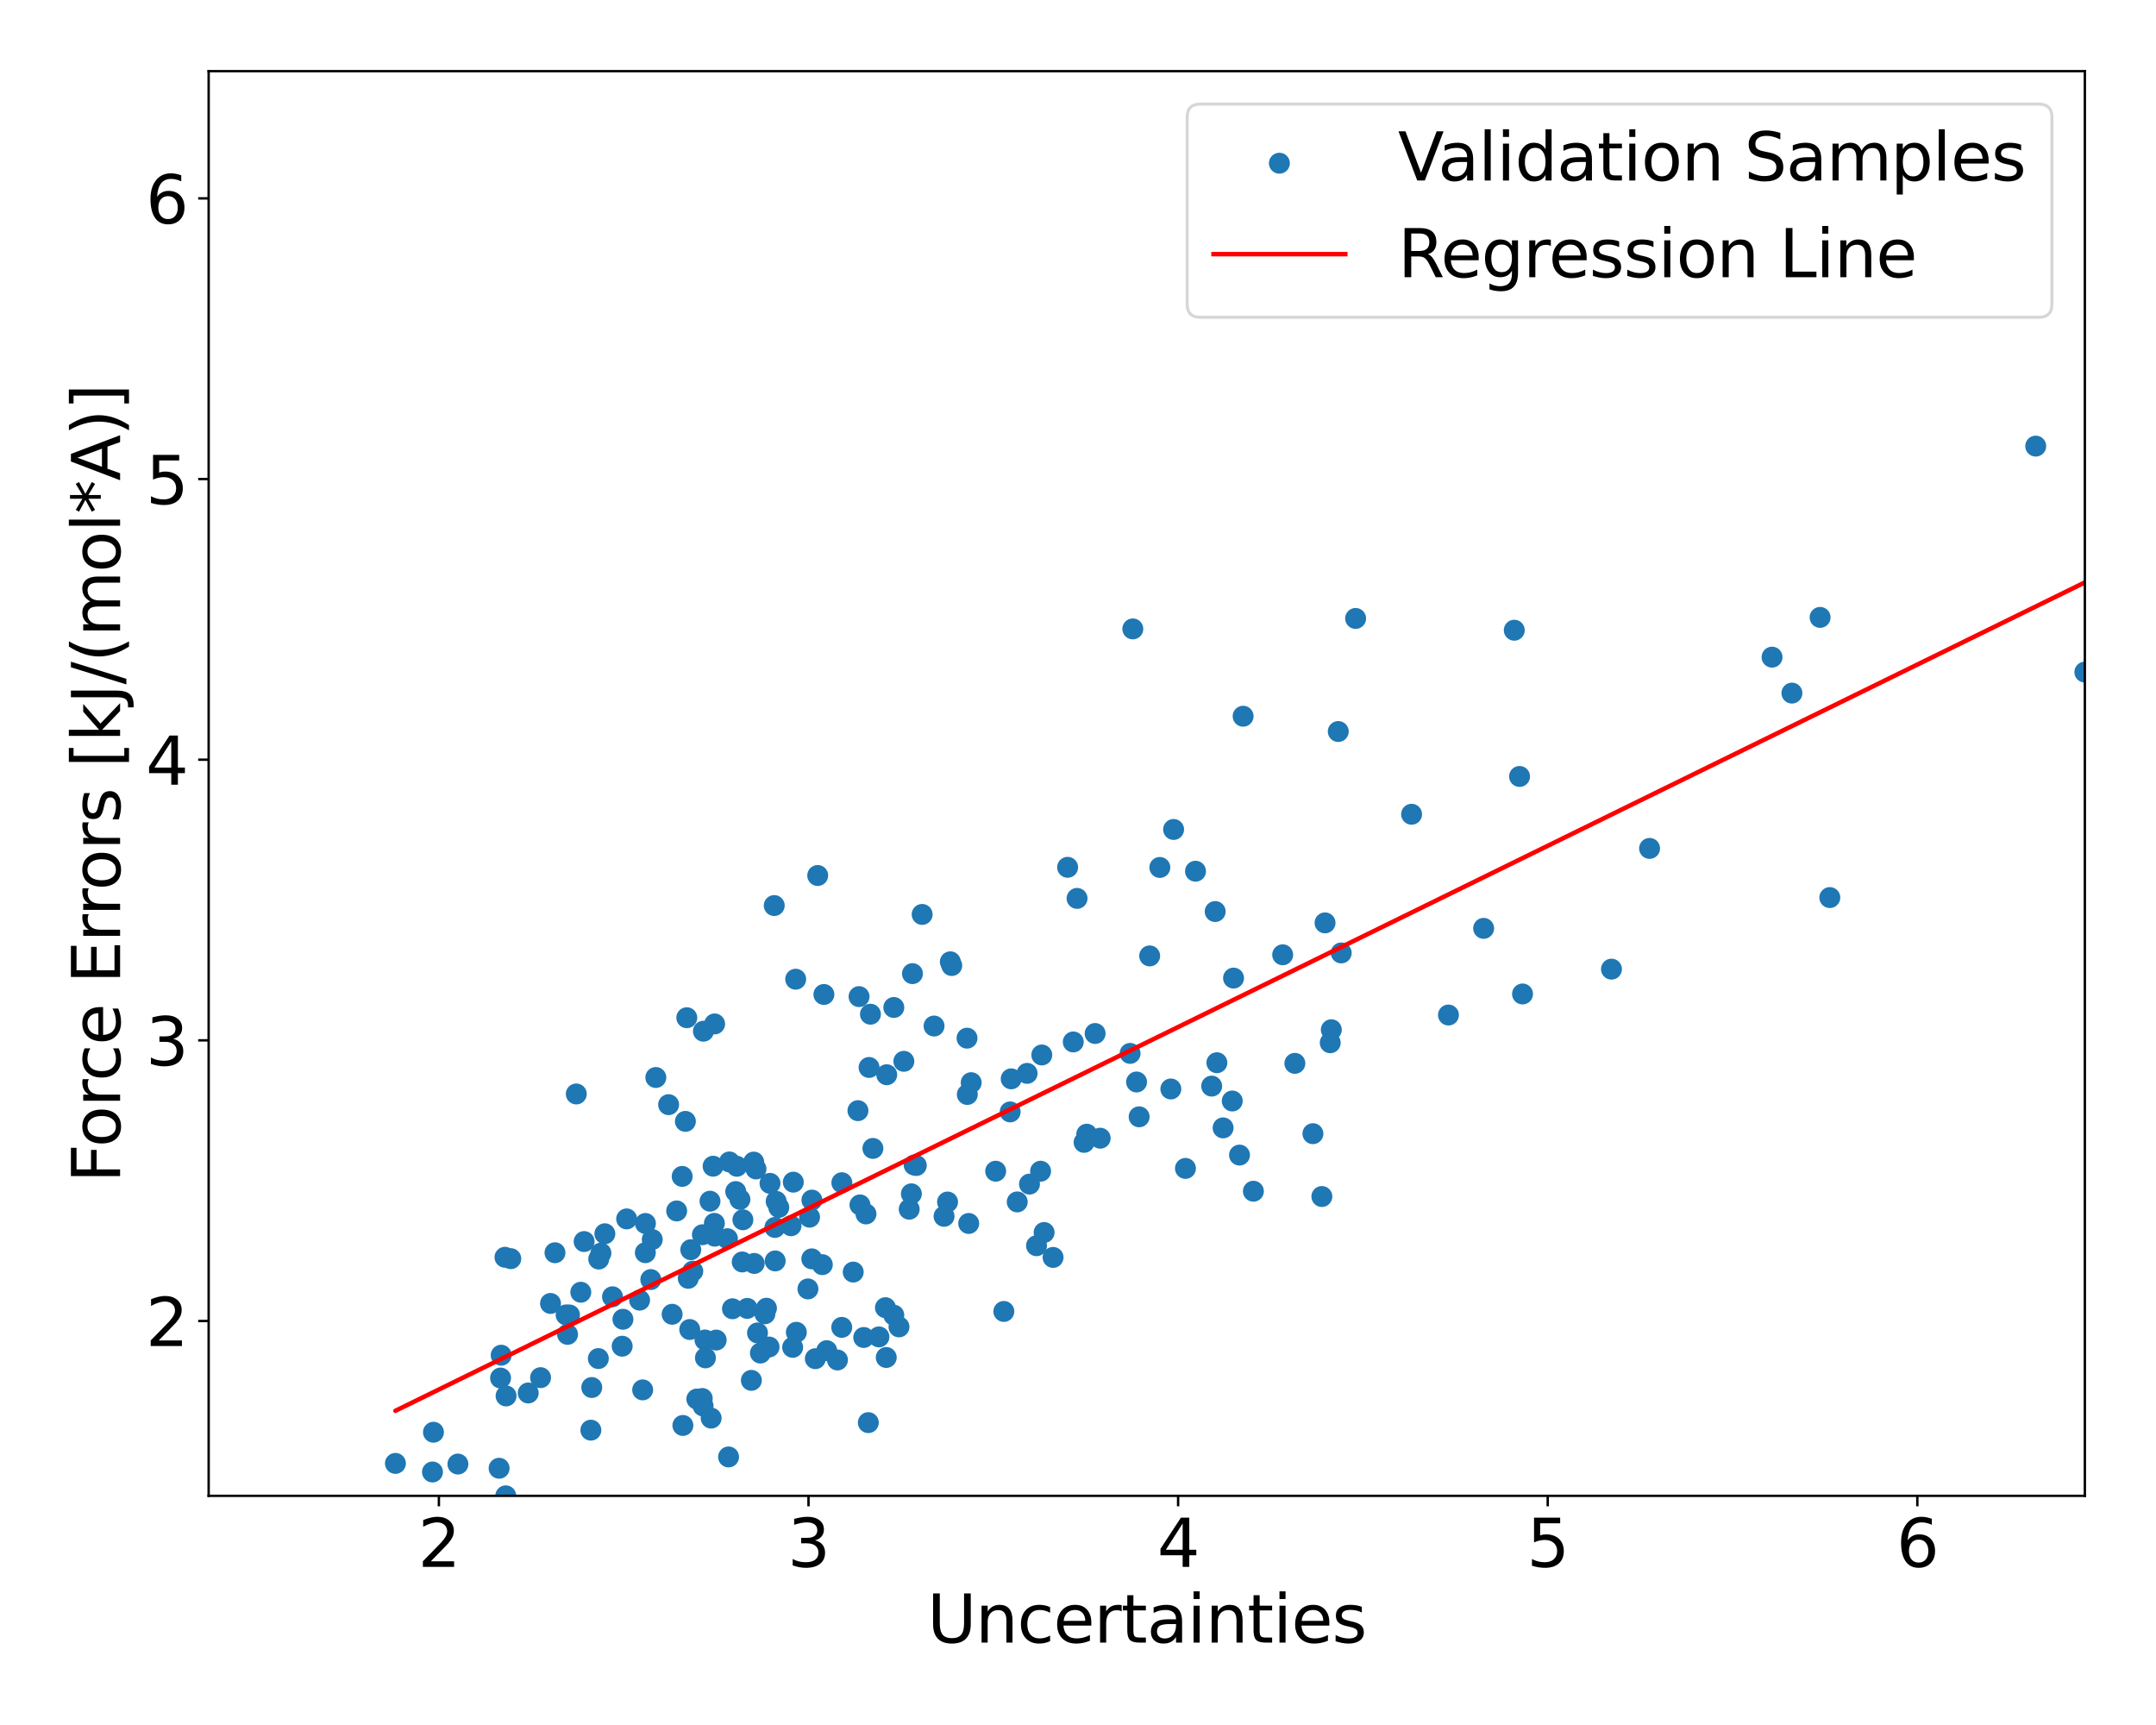 <?xml version="1.0" encoding="utf-8" standalone="no"?>
<!DOCTYPE svg PUBLIC "-//W3C//DTD SVG 1.1//EN"
  "http://www.w3.org/Graphics/SVG/1.1/DTD/svg11.dtd">
<svg xmlns:xlink="http://www.w3.org/1999/xlink" width="720pt" height="576pt" viewBox="0 0 720 576" xmlns="http://www.w3.org/2000/svg" version="1.1">
 <defs>
  <style type="text/css">*{stroke-linejoin: round; stroke-linecap: butt}</style>
 </defs>
 <g id="figure_1">
  <g id="patch_1">
   <path d="M 0 576 
L 720 576 
L 720 0 
L 0 0 
z
" style="fill: #ffffff"/>
  </g>
  <g id="axes_1">
   <g id="patch_2">
    <path d="M 69.68 499.48 
L 696.24 499.48 
L 696.24 23.76 
L 69.68 23.76 
z
" style="fill: #ffffff"/>
   </g>
   <g id="PathCollection_1">
    <defs>
     <path id="m2f78178c1b" d="M 0 3 
C 0.796 3 1.559 2.684 2.121 2.121 
C 2.684 1.559 3 0.796 3 0 
C 3 -0.796 2.684 -1.559 2.121 -2.121 
C 1.559 -2.684 0.796 -3 0 -3 
C -0.796 -3 -1.559 -2.684 -2.121 -2.121 
C -2.684 -1.559 -3 -0.796 -3 0 
C -3 0.796 -2.684 1.559 -2.121 2.121 
C -1.559 2.684 -0.796 3 0 3 
z
" style="stroke: #1f77b4"/>
    </defs>
    <g clip-path="url(#p8217c93484)">
     <use xlink:href="#m2f78178c1b" x="346.148" y="415.963" style="fill: #1f77b4; stroke: #1f77b4"/>
     <use xlink:href="#m2f78178c1b" x="247.109" y="400.501" style="fill: #1f77b4; stroke: #1f77b4"/>
     <use xlink:href="#m2f78178c1b" x="444.232" y="348.189" style="fill: #1f77b4; stroke: #1f77b4"/>
     <use xlink:href="#m2f78178c1b" x="234.91" y="344.336" style="fill: #1f77b4; stroke: #1f77b4"/>
     <use xlink:href="#m2f78178c1b" x="258.874" y="421.042" style="fill: #1f77b4; stroke: #1f77b4"/>
     <use xlink:href="#m2f78178c1b" x="304.718" y="325.113" style="fill: #1f77b4; stroke: #1f77b4"/>
     <use xlink:href="#m2f78178c1b" x="234.569" y="412.293" style="fill: #1f77b4; stroke: #1f77b4"/>
     <use xlink:href="#m2f78178c1b" x="307.954" y="305.339" style="fill: #1f77b4; stroke: #1f77b4"/>
     <use xlink:href="#m2f78178c1b" x="406.381" y="354.86" style="fill: #1f77b4; stroke: #1f77b4"/>
     <use xlink:href="#m2f78178c1b" x="237.489" y="473.527" style="fill: #1f77b4; stroke: #1f77b4"/>
     <use xlink:href="#m2f78178c1b" x="183.846" y="435.236" style="fill: #1f77b4; stroke: #1f77b4"/>
     <use xlink:href="#m2f78178c1b" x="379.558" y="361.294" style="fill: #1f77b4; stroke: #1f77b4"/>
     <use xlink:href="#m2f78178c1b" x="408.459" y="376.617" style="fill: #1f77b4; stroke: #1f77b4"/>
     <use xlink:href="#m2f78178c1b" x="428.354" y="318.816" style="fill: #1f77b4; stroke: #1f77b4"/>
     <use xlink:href="#m2f78178c1b" x="176.404" y="465.132" style="fill: #1f77b4; stroke: #1f77b4"/>
     <use xlink:href="#m2f78178c1b" x="289.978" y="475.034" style="fill: #1f77b4; stroke: #1f77b4"/>
     <use xlink:href="#m2f78178c1b" x="214.618" y="464.099" style="fill: #1f77b4; stroke: #1f77b4"/>
     <use xlink:href="#m2f78178c1b" x="274.617" y="422.281" style="fill: #1f77b4; stroke: #1f77b4"/>
     <use xlink:href="#m2f78178c1b" x="170.579" y="420.283" style="fill: #1f77b4; stroke: #1f77b4"/>
     <use xlink:href="#m2f78178c1b" x="343.005" y="358.411" style="fill: #1f77b4; stroke: #1f77b4"/>
     <use xlink:href="#m2f78178c1b" x="281.1" y="443.224" style="fill: #1f77b4; stroke: #1f77b4"/>
     <use xlink:href="#m2f78178c1b" x="295.693" y="436.649" style="fill: #1f77b4; stroke: #1f77b4"/>
     <use xlink:href="#m2f78178c1b" x="217.341" y="427.268" style="fill: #1f77b4; stroke: #1f77b4"/>
     <use xlink:href="#m2f78178c1b" x="239.176" y="447.462" style="fill: #1f77b4; stroke: #1f77b4"/>
     <use xlink:href="#m2f78178c1b" x="271.098" y="420.349" style="fill: #1f77b4; stroke: #1f77b4"/>
     <use xlink:href="#m2f78178c1b" x="207.775" y="449.511" style="fill: #1f77b4; stroke: #1f77b4"/>
     <use xlink:href="#m2f78178c1b" x="446.915" y="244.263" style="fill: #1f77b4; stroke: #1f77b4"/>
     <use xlink:href="#m2f78178c1b" x="316.439" y="401.369" style="fill: #1f77b4; stroke: #1f77b4"/>
     <use xlink:href="#m2f78178c1b" x="190.188" y="439.083" style="fill: #1f77b4; stroke: #1f77b4"/>
     <use xlink:href="#m2f78178c1b" x="471.401" y="271.893" style="fill: #1f77b4; stroke: #1f77b4"/>
     <use xlink:href="#m2f78178c1b" x="395.884" y="390.145" style="fill: #1f77b4; stroke: #1f77b4"/>
     <use xlink:href="#m2f78178c1b" x="411.946" y="326.597" style="fill: #1f77b4; stroke: #1f77b4"/>
     <use xlink:href="#m2f78178c1b" x="167.374" y="452.519" style="fill: #1f77b4; stroke: #1f77b4"/>
     <use xlink:href="#m2f78178c1b" x="209.272" y="407.009" style="fill: #1f77b4; stroke: #1f77b4"/>
     <use xlink:href="#m2f78178c1b" x="244.605" y="437.015" style="fill: #1f77b4; stroke: #1f77b4"/>
     <use xlink:href="#m2f78178c1b" x="348.683" y="411.549" style="fill: #1f77b4; stroke: #1f77b4"/>
     <use xlink:href="#m2f78178c1b" x="197.32" y="477.547" style="fill: #1f77b4; stroke: #1f77b4"/>
     <use xlink:href="#m2f78178c1b" x="243.308" y="486.494" style="fill: #1f77b4; stroke: #1f77b4"/>
     <use xlink:href="#m2f78178c1b" x="296.125" y="358.866" style="fill: #1f77b4; stroke: #1f77b4"/>
     <use xlink:href="#m2f78178c1b" x="272.283" y="453.682" style="fill: #1f77b4; stroke: #1f77b4"/>
     <use xlink:href="#m2f78178c1b" x="391.006" y="363.622" style="fill: #1f77b4; stroke: #1f77b4"/>
     <use xlink:href="#m2f78178c1b" x="238.565" y="408.498" style="fill: #1f77b4; stroke: #1f77b4"/>
     <use xlink:href="#m2f78178c1b" x="144.427" y="491.516" style="fill: #1f77b4; stroke: #1f77b4"/>
     <use xlink:href="#m2f78178c1b" x="223.285" y="368.86" style="fill: #1f77b4; stroke: #1f77b4"/>
     <use xlink:href="#m2f78178c1b" x="271.136" y="400.726" style="fill: #1f77b4; stroke: #1f77b4"/>
     <use xlink:href="#m2f78178c1b" x="287.186" y="402.334" style="fill: #1f77b4; stroke: #1f77b4"/>
     <use xlink:href="#m2f78178c1b" x="367.413" y="380.06" style="fill: #1f77b4; stroke: #1f77b4"/>
     <use xlink:href="#m2f78178c1b" x="351.679" y="419.865" style="fill: #1f77b4; stroke: #1f77b4"/>
     <use xlink:href="#m2f78178c1b" x="260.075" y="403.184" style="fill: #1f77b4; stroke: #1f77b4"/>
     <use xlink:href="#m2f78178c1b" x="264.924" y="394.741" style="fill: #1f77b4; stroke: #1f77b4"/>
     <use xlink:href="#m2f78178c1b" x="245.698" y="397.88" style="fill: #1f77b4; stroke: #1f77b4"/>
     <use xlink:href="#m2f78178c1b" x="483.715" y="338.927" style="fill: #1f77b4; stroke: #1f77b4"/>
     <use xlink:href="#m2f78178c1b" x="404.641" y="362.669" style="fill: #1f77b4; stroke: #1f77b4"/>
     <use xlink:href="#m2f78178c1b" x="256.825" y="449.782" style="fill: #1f77b4; stroke: #1f77b4"/>
     <use xlink:href="#m2f78178c1b" x="219.015" y="359.788" style="fill: #1f77b4; stroke: #1f77b4"/>
     <use xlink:href="#m2f78178c1b" x="189.061" y="439.067" style="fill: #1f77b4; stroke: #1f77b4"/>
     <use xlink:href="#m2f78178c1b" x="242.932" y="413.619" style="fill: #1f77b4; stroke: #1f77b4"/>
     <use xlink:href="#m2f78178c1b" x="255.454" y="438.683" style="fill: #1f77b4; stroke: #1f77b4"/>
     <use xlink:href="#m2f78178c1b" x="201.991" y="411.971" style="fill: #1f77b4; stroke: #1f77b4"/>
     <use xlink:href="#m2f78178c1b" x="200.678" y="418.43" style="fill: #1f77b4; stroke: #1f77b4"/>
     <use xlink:href="#m2f78178c1b" x="413.937" y="385.697" style="fill: #1f77b4; stroke: #1f77b4"/>
     <use xlink:href="#m2f78178c1b" x="251.873" y="421.883" style="fill: #1f77b4; stroke: #1f77b4"/>
     <use xlink:href="#m2f78178c1b" x="356.534" y="289.607" style="fill: #1f77b4; stroke: #1f77b4"/>
     <use xlink:href="#m2f78178c1b" x="253.941" y="451.8" style="fill: #1f77b4; stroke: #1f77b4"/>
     <use xlink:href="#m2f78178c1b" x="279.675" y="454.115" style="fill: #1f77b4; stroke: #1f77b4"/>
     <use xlink:href="#m2f78178c1b" x="337.345" y="371.282" style="fill: #1f77b4; stroke: #1f77b4"/>
     <use xlink:href="#m2f78178c1b" x="418.572" y="397.767" style="fill: #1f77b4; stroke: #1f77b4"/>
     <use xlink:href="#m2f78178c1b" x="452.711" y="206.508" style="fill: #1f77b4; stroke: #1f77b4"/>
     <use xlink:href="#m2f78178c1b" x="255.958" y="436.832" style="fill: #1f77b4; stroke: #1f77b4"/>
     <use xlink:href="#m2f78178c1b" x="246.082" y="389.433" style="fill: #1f77b4; stroke: #1f77b4"/>
     <use xlink:href="#m2f78178c1b" x="264.705" y="449.892" style="fill: #1f77b4; stroke: #1f77b4"/>
     <use xlink:href="#m2f78178c1b" x="343.799" y="395.388" style="fill: #1f77b4; stroke: #1f77b4"/>
     <use xlink:href="#m2f78178c1b" x="679.833" y="148.963" style="fill: #1f77b4; stroke: #1f77b4"/>
     <use xlink:href="#m2f78178c1b" x="438.451" y="378.548" style="fill: #1f77b4; stroke: #1f77b4"/>
     <use xlink:href="#m2f78178c1b" x="405.813" y="304.372" style="fill: #1f77b4; stroke: #1f77b4"/>
     <use xlink:href="#m2f78178c1b" x="295.962" y="453.283" style="fill: #1f77b4; stroke: #1f77b4"/>
     <use xlink:href="#m2f78178c1b" x="347.908" y="352.269" style="fill: #1f77b4; stroke: #1f77b4"/>
     <use xlink:href="#m2f78178c1b" x="195.071" y="414.571" style="fill: #1f77b4; stroke: #1f77b4"/>
     <use xlink:href="#m2f78178c1b" x="197.621" y="463.309" style="fill: #1f77b4; stroke: #1f77b4"/>
     <use xlink:href="#m2f78178c1b" x="324.335" y="361.518" style="fill: #1f77b4; stroke: #1f77b4"/>
     <use xlink:href="#m2f78178c1b" x="505.694" y="210.439" style="fill: #1f77b4; stroke: #1f77b4"/>
     <use xlink:href="#m2f78178c1b" x="237.107" y="401.095" style="fill: #1f77b4; stroke: #1f77b4"/>
     <use xlink:href="#m2f78178c1b" x="225.971" y="404.349" style="fill: #1f77b4; stroke: #1f77b4"/>
     <use xlink:href="#m2f78178c1b" x="447.908" y="318.195" style="fill: #1f77b4; stroke: #1f77b4"/>
     <use xlink:href="#m2f78178c1b" x="317.835" y="322.403" style="fill: #1f77b4; stroke: #1f77b4"/>
     <use xlink:href="#m2f78178c1b" x="192.453" y="365.291" style="fill: #1f77b4; stroke: #1f77b4"/>
     <use xlink:href="#m2f78178c1b" x="444.596" y="343.846" style="fill: #1f77b4; stroke: #1f77b4"/>
     <use xlink:href="#m2f78178c1b" x="611.071" y="299.71" style="fill: #1f77b4; stroke: #1f77b4"/>
     <use xlink:href="#m2f78178c1b" x="322.941" y="346.657" style="fill: #1f77b4; stroke: #1f77b4"/>
     <use xlink:href="#m2f78178c1b" x="323.037" y="365.458" style="fill: #1f77b4; stroke: #1f77b4"/>
     <use xlink:href="#m2f78178c1b" x="248.089" y="407.301" style="fill: #1f77b4; stroke: #1f77b4"/>
     <use xlink:href="#m2f78178c1b" x="259.203" y="401.146" style="fill: #1f77b4; stroke: #1f77b4"/>
     <use xlink:href="#m2f78178c1b" x="199.944" y="420.419" style="fill: #1f77b4; stroke: #1f77b4"/>
     <use xlink:href="#m2f78178c1b" x="495.464" y="309.993" style="fill: #1f77b4; stroke: #1f77b4"/>
     <use xlink:href="#m2f78178c1b" x="332.506" y="391.079" style="fill: #1f77b4; stroke: #1f77b4"/>
     <use xlink:href="#m2f78178c1b" x="235.579" y="453.405" style="fill: #1f77b4; stroke: #1f77b4"/>
     <use xlink:href="#m2f78178c1b" x="217.822" y="413.895" style="fill: #1f77b4; stroke: #1f77b4"/>
     <use xlink:href="#m2f78178c1b" x="189.532" y="445.564" style="fill: #1f77b4; stroke: #1f77b4"/>
     <use xlink:href="#m2f78178c1b" x="229.356" y="339.829" style="fill: #1f77b4; stroke: #1f77b4"/>
     <use xlink:href="#m2f78178c1b" x="305.275" y="389.003" style="fill: #1f77b4; stroke: #1f77b4"/>
     <use xlink:href="#m2f78178c1b" x="231.352" y="424.463" style="fill: #1f77b4; stroke: #1f77b4"/>
     <use xlink:href="#m2f78178c1b" x="315.267" y="406.144" style="fill: #1f77b4; stroke: #1f77b4"/>
     <use xlink:href="#m2f78178c1b" x="224.46" y="438.854" style="fill: #1f77b4; stroke: #1f77b4"/>
     <use xlink:href="#m2f78178c1b" x="442.5" y="308.164" style="fill: #1f77b4; stroke: #1f77b4"/>
     <use xlink:href="#m2f78178c1b" x="347.505" y="391.083" style="fill: #1f77b4; stroke: #1f77b4"/>
     <use xlink:href="#m2f78178c1b" x="598.415" y="231.436" style="fill: #1f77b4; stroke: #1f77b4"/>
     <use xlink:href="#m2f78178c1b" x="132.054" y="488.647" style="fill: #1f77b4; stroke: #1f77b4"/>
     <use xlink:href="#m2f78178c1b" x="335.236" y="437.91" style="fill: #1f77b4; stroke: #1f77b4"/>
     <use xlink:href="#m2f78178c1b" x="289.201" y="405.351" style="fill: #1f77b4; stroke: #1f77b4"/>
     <use xlink:href="#m2f78178c1b" x="550.879" y="283.296" style="fill: #1f77b4; stroke: #1f77b4"/>
     <use xlink:href="#m2f78178c1b" x="305.999" y="389.175" style="fill: #1f77b4; stroke: #1f77b4"/>
     <use xlink:href="#m2f78178c1b" x="252.465" y="390.33" style="fill: #1f77b4; stroke: #1f77b4"/>
     <use xlink:href="#m2f78178c1b" x="208.03" y="440.521" style="fill: #1f77b4; stroke: #1f77b4"/>
     <use xlink:href="#m2f78178c1b" x="415.147" y="239.158" style="fill: #1f77b4; stroke: #1f77b4"/>
     <use xlink:href="#m2f78178c1b" x="250.922" y="460.923" style="fill: #1f77b4; stroke: #1f77b4"/>
     <use xlink:href="#m2f78178c1b" x="337.697" y="360.238" style="fill: #1f77b4; stroke: #1f77b4"/>
     <use xlink:href="#m2f78178c1b" x="234.793" y="469.482" style="fill: #1f77b4; stroke: #1f77b4"/>
     <use xlink:href="#m2f78178c1b" x="168.639" y="419.818" style="fill: #1f77b4; stroke: #1f77b4"/>
     <use xlink:href="#m2f78178c1b" x="311.929" y="342.604" style="fill: #1f77b4; stroke: #1f77b4"/>
     <use xlink:href="#m2f78178c1b" x="257.149" y="395.145" style="fill: #1f77b4; stroke: #1f77b4"/>
     <use xlink:href="#m2f78178c1b" x="432.423" y="355.065" style="fill: #1f77b4; stroke: #1f77b4"/>
     <use xlink:href="#m2f78178c1b" x="298.489" y="336.407" style="fill: #1f77b4; stroke: #1f77b4"/>
     <use xlink:href="#m2f78178c1b" x="234.522" y="466.975" style="fill: #1f77b4; stroke: #1f77b4"/>
     <use xlink:href="#m2f78178c1b" x="235.423" y="447.433" style="fill: #1f77b4; stroke: #1f77b4"/>
     <use xlink:href="#m2f78178c1b" x="166.68" y="490.272" style="fill: #1f77b4; stroke: #1f77b4"/>
     <use xlink:href="#m2f78178c1b" x="290.688" y="338.658" style="fill: #1f77b4; stroke: #1f77b4"/>
     <use xlink:href="#m2f78178c1b" x="298.491" y="439.149" style="fill: #1f77b4; stroke: #1f77b4"/>
     <use xlink:href="#m2f78178c1b" x="281.137" y="394.928" style="fill: #1f77b4; stroke: #1f77b4"/>
     <use xlink:href="#m2f78178c1b" x="290.226" y="356.441" style="fill: #1f77b4; stroke: #1f77b4"/>
     <use xlink:href="#m2f78178c1b" x="359.688" y="299.985" style="fill: #1f77b4; stroke: #1f77b4"/>
     <use xlink:href="#m2f78178c1b" x="538.155" y="323.608" style="fill: #1f77b4; stroke: #1f77b4"/>
     <use xlink:href="#m2f78178c1b" x="252.97" y="445.083" style="fill: #1f77b4; stroke: #1f77b4"/>
     <use xlink:href="#m2f78178c1b" x="301.839" y="354.392" style="fill: #1f77b4; stroke: #1f77b4"/>
     <use xlink:href="#m2f78178c1b" x="591.785" y="219.432" style="fill: #1f77b4; stroke: #1f77b4"/>
     <use xlink:href="#m2f78178c1b" x="507.457" y="259.268" style="fill: #1f77b4; stroke: #1f77b4"/>
     <use xlink:href="#m2f78178c1b" x="251.706" y="388.035" style="fill: #1f77b4; stroke: #1f77b4"/>
     <use xlink:href="#m2f78178c1b" x="167.163" y="460.143" style="fill: #1f77b4; stroke: #1f77b4"/>
     <use xlink:href="#m2f78178c1b" x="168.901" y="499.48" style="fill: #1f77b4; stroke: #1f77b4"/>
     <use xlink:href="#m2f78178c1b" x="204.546" y="433.012" style="fill: #1f77b4; stroke: #1f77b4"/>
     <use xlink:href="#m2f78178c1b" x="358.419" y="347.921" style="fill: #1f77b4; stroke: #1f77b4"/>
     <use xlink:href="#m2f78178c1b" x="227.813" y="392.82" style="fill: #1f77b4; stroke: #1f77b4"/>
     <use xlink:href="#m2f78178c1b" x="378.305" y="210.002" style="fill: #1f77b4; stroke: #1f77b4"/>
     <use xlink:href="#m2f78178c1b" x="265.722" y="326.97" style="fill: #1f77b4; stroke: #1f77b4"/>
     <use xlink:href="#m2f78178c1b" x="230.336" y="443.94" style="fill: #1f77b4; stroke: #1f77b4"/>
     <use xlink:href="#m2f78178c1b" x="232.709" y="467.16" style="fill: #1f77b4; stroke: #1f77b4"/>
     <use xlink:href="#m2f78178c1b" x="228.89" y="374.444" style="fill: #1f77b4; stroke: #1f77b4"/>
     <use xlink:href="#m2f78178c1b" x="303.631" y="403.77" style="fill: #1f77b4; stroke: #1f77b4"/>
     <use xlink:href="#m2f78178c1b" x="365.717" y="345.101" style="fill: #1f77b4; stroke: #1f77b4"/>
     <use xlink:href="#m2f78178c1b" x="270.352" y="406.432" style="fill: #1f77b4; stroke: #1f77b4"/>
     <use xlink:href="#m2f78178c1b" x="339.705" y="401.335" style="fill: #1f77b4; stroke: #1f77b4"/>
     <use xlink:href="#m2f78178c1b" x="317.363" y="321.162" style="fill: #1f77b4; stroke: #1f77b4"/>
     <use xlink:href="#m2f78178c1b" x="391.923" y="276.967" style="fill: #1f77b4; stroke: #1f77b4"/>
     <use xlink:href="#m2f78178c1b" x="243.586" y="387.991" style="fill: #1f77b4; stroke: #1f77b4"/>
     <use xlink:href="#m2f78178c1b" x="199.819" y="453.641" style="fill: #1f77b4; stroke: #1f77b4"/>
     <use xlink:href="#m2f78178c1b" x="383.933" y="319.191" style="fill: #1f77b4; stroke: #1f77b4"/>
     <use xlink:href="#m2f78178c1b" x="273.074" y="292.342" style="fill: #1f77b4; stroke: #1f77b4"/>
     <use xlink:href="#m2f78178c1b" x="284.933" y="424.759" style="fill: #1f77b4; stroke: #1f77b4"/>
     <use xlink:href="#m2f78178c1b" x="185.335" y="418.305" style="fill: #1f77b4; stroke: #1f77b4"/>
     <use xlink:href="#m2f78178c1b" x="152.921" y="488.87" style="fill: #1f77b4; stroke: #1f77b4"/>
     <use xlink:href="#m2f78178c1b" x="286.883" y="332.78" style="fill: #1f77b4; stroke: #1f77b4"/>
     <use xlink:href="#m2f78178c1b" x="508.456" y="331.901" style="fill: #1f77b4; stroke: #1f77b4"/>
     <use xlink:href="#m2f78178c1b" x="300.22" y="443.06" style="fill: #1f77b4; stroke: #1f77b4"/>
     <use xlink:href="#m2f78178c1b" x="411.515" y="367.639" style="fill: #1f77b4; stroke: #1f77b4"/>
     <use xlink:href="#m2f78178c1b" x="288.442" y="446.602" style="fill: #1f77b4; stroke: #1f77b4"/>
     <use xlink:href="#m2f78178c1b" x="258.558" y="302.377" style="fill: #1f77b4; stroke: #1f77b4"/>
     <use xlink:href="#m2f78178c1b" x="228.054" y="475.976" style="fill: #1f77b4; stroke: #1f77b4"/>
     <use xlink:href="#m2f78178c1b" x="193.958" y="431.497" style="fill: #1f77b4; stroke: #1f77b4"/>
     <use xlink:href="#m2f78178c1b" x="269.81" y="430.389" style="fill: #1f77b4; stroke: #1f77b4"/>
     <use xlink:href="#m2f78178c1b" x="264.162" y="409.296" style="fill: #1f77b4; stroke: #1f77b4"/>
     <use xlink:href="#m2f78178c1b" x="276.09" y="451.008" style="fill: #1f77b4; stroke: #1f77b4"/>
     <use xlink:href="#m2f78178c1b" x="238.692" y="412.774" style="fill: #1f77b4; stroke: #1f77b4"/>
     <use xlink:href="#m2f78178c1b" x="286.511" y="370.864" style="fill: #1f77b4; stroke: #1f77b4"/>
     <use xlink:href="#m2f78178c1b" x="607.826" y="206.158" style="fill: #1f77b4; stroke: #1f77b4"/>
     <use xlink:href="#m2f78178c1b" x="144.756" y="478.244" style="fill: #1f77b4; stroke: #1f77b4"/>
     <use xlink:href="#m2f78178c1b" x="696.24" y="224.423" style="fill: #1f77b4; stroke: #1f77b4"/>
     <use xlink:href="#m2f78178c1b" x="362.03" y="381.453" style="fill: #1f77b4; stroke: #1f77b4"/>
     <use xlink:href="#m2f78178c1b" x="180.524" y="460.017" style="fill: #1f77b4; stroke: #1f77b4"/>
     <use xlink:href="#m2f78178c1b" x="387.33" y="289.654" style="fill: #1f77b4; stroke: #1f77b4"/>
     <use xlink:href="#m2f78178c1b" x="291.505" y="383.469" style="fill: #1f77b4; stroke: #1f77b4"/>
     <use xlink:href="#m2f78178c1b" x="275.141" y="332.067" style="fill: #1f77b4; stroke: #1f77b4"/>
     <use xlink:href="#m2f78178c1b" x="304.358" y="398.634" style="fill: #1f77b4; stroke: #1f77b4"/>
     <use xlink:href="#m2f78178c1b" x="238.649" y="341.907" style="fill: #1f77b4; stroke: #1f77b4"/>
     <use xlink:href="#m2f78178c1b" x="377.401" y="351.739" style="fill: #1f77b4; stroke: #1f77b4"/>
     <use xlink:href="#m2f78178c1b" x="230.684" y="417.289" style="fill: #1f77b4; stroke: #1f77b4"/>
     <use xlink:href="#m2f78178c1b" x="380.418" y="372.917" style="fill: #1f77b4; stroke: #1f77b4"/>
     <use xlink:href="#m2f78178c1b" x="249.539" y="436.89" style="fill: #1f77b4; stroke: #1f77b4"/>
     <use xlink:href="#m2f78178c1b" x="265.94" y="444.868" style="fill: #1f77b4; stroke: #1f77b4"/>
     <use xlink:href="#m2f78178c1b" x="323.499" y="408.529" style="fill: #1f77b4; stroke: #1f77b4"/>
     <use xlink:href="#m2f78178c1b" x="293.518" y="446.411" style="fill: #1f77b4; stroke: #1f77b4"/>
     <use xlink:href="#m2f78178c1b" x="247.871" y="421.387" style="fill: #1f77b4; stroke: #1f77b4"/>
     <use xlink:href="#m2f78178c1b" x="215.512" y="418.289" style="fill: #1f77b4; stroke: #1f77b4"/>
     <use xlink:href="#m2f78178c1b" x="213.596" y="434.137" style="fill: #1f77b4; stroke: #1f77b4"/>
     <use xlink:href="#m2f78178c1b" x="399.243" y="290.914" style="fill: #1f77b4; stroke: #1f77b4"/>
     <use xlink:href="#m2f78178c1b" x="215.545" y="408.536" style="fill: #1f77b4; stroke: #1f77b4"/>
     <use xlink:href="#m2f78178c1b" x="441.438" y="399.532" style="fill: #1f77b4; stroke: #1f77b4"/>
     <use xlink:href="#m2f78178c1b" x="229.837" y="426.849" style="fill: #1f77b4; stroke: #1f77b4"/>
     <use xlink:href="#m2f78178c1b" x="258.782" y="409.86" style="fill: #1f77b4; stroke: #1f77b4"/>
     <use xlink:href="#m2f78178c1b" x="362.916" y="378.723" style="fill: #1f77b4; stroke: #1f77b4"/>
     <use xlink:href="#m2f78178c1b" x="169.007" y="466.121" style="fill: #1f77b4; stroke: #1f77b4"/>
     <use xlink:href="#m2f78178c1b" x="238.144" y="389.413" style="fill: #1f77b4; stroke: #1f77b4"/>
    </g>
   </g>
   <g id="matplotlib.axis_1">
    <g id="xtick_1">
     <g id="line2d_1">
      <defs>
       <path id="m72a56f5330" d="M 0 0 
L 0 3.5 
" style="stroke: #000000; stroke-width: 0.8"/>
      </defs>
      <g>
       <use xlink:href="#m72a56f5330" x="146.57" y="499.48" style="stroke: #000000; stroke-width: 0.8"/>
      </g>
     </g>
     <g id="text_1">
      <!-- 2 -->
      <g transform="translate(139.571 523.197) scale(0.22 -0.22)">
       <defs>
        <path id="DejaVuSans-32" d="M 1228 531 
L 3431 531 
L 3431 0 
L 469 0 
L 469 531 
Q 828 903 1448 1529 
Q 2069 2156 2228 2338 
Q 2531 2678 2651 2914 
Q 2772 3150 2772 3378 
Q 2772 3750 2511 3984 
Q 2250 4219 1831 4219 
Q 1534 4219 1204 4116 
Q 875 4013 500 3803 
L 500 4441 
Q 881 4594 1212 4672 
Q 1544 4750 1819 4750 
Q 2544 4750 2975 4387 
Q 3406 4025 3406 3419 
Q 3406 3131 3298 2873 
Q 3191 2616 2906 2266 
Q 2828 2175 2409 1742 
Q 1991 1309 1228 531 
z
" transform="scale(0.016)"/>
       </defs>
       <use xlink:href="#DejaVuSans-32"/>
      </g>
     </g>
    </g>
    <g id="xtick_2">
     <g id="line2d_2">
      <g>
       <use xlink:href="#m72a56f5330" x="270.002" y="499.48" style="stroke: #000000; stroke-width: 0.8"/>
      </g>
     </g>
     <g id="text_2">
      <!-- 3 -->
      <g transform="translate(263.003 523.197) scale(0.22 -0.22)">
       <defs>
        <path id="DejaVuSans-33" d="M 2597 2516 
Q 3050 2419 3304 2112 
Q 3559 1806 3559 1356 
Q 3559 666 3084 287 
Q 2609 -91 1734 -91 
Q 1441 -91 1130 -33 
Q 819 25 488 141 
L 488 750 
Q 750 597 1062 519 
Q 1375 441 1716 441 
Q 2309 441 2620 675 
Q 2931 909 2931 1356 
Q 2931 1769 2642 2001 
Q 2353 2234 1838 2234 
L 1294 2234 
L 1294 2753 
L 1863 2753 
Q 2328 2753 2575 2939 
Q 2822 3125 2822 3475 
Q 2822 3834 2567 4026 
Q 2313 4219 1838 4219 
Q 1578 4219 1281 4162 
Q 984 4106 628 3988 
L 628 4550 
Q 988 4650 1302 4700 
Q 1616 4750 1894 4750 
Q 2613 4750 3031 4423 
Q 3450 4097 3450 3541 
Q 3450 3153 3228 2886 
Q 3006 2619 2597 2516 
z
" transform="scale(0.016)"/>
       </defs>
       <use xlink:href="#DejaVuSans-33"/>
      </g>
     </g>
    </g>
    <g id="xtick_3">
     <g id="line2d_3">
      <g>
       <use xlink:href="#m72a56f5330" x="393.434" y="499.48" style="stroke: #000000; stroke-width: 0.8"/>
      </g>
     </g>
     <g id="text_3">
      <!-- 4 -->
      <g transform="translate(386.435 523.197) scale(0.22 -0.22)">
       <defs>
        <path id="DejaVuSans-34" d="M 2419 4116 
L 825 1625 
L 2419 1625 
L 2419 4116 
z
M 2253 4666 
L 3047 4666 
L 3047 1625 
L 3713 1625 
L 3713 1100 
L 3047 1100 
L 3047 0 
L 2419 0 
L 2419 1100 
L 313 1100 
L 313 1709 
L 2253 4666 
z
" transform="scale(0.016)"/>
       </defs>
       <use xlink:href="#DejaVuSans-34"/>
      </g>
     </g>
    </g>
    <g id="xtick_4">
     <g id="line2d_4">
      <g>
       <use xlink:href="#m72a56f5330" x="516.866" y="499.48" style="stroke: #000000; stroke-width: 0.8"/>
      </g>
     </g>
     <g id="text_4">
      <!-- 5 -->
      <g transform="translate(509.867 523.197) scale(0.22 -0.22)">
       <defs>
        <path id="DejaVuSans-35" d="M 691 4666 
L 3169 4666 
L 3169 4134 
L 1269 4134 
L 1269 2991 
Q 1406 3038 1543 3061 
Q 1681 3084 1819 3084 
Q 2600 3084 3056 2656 
Q 3513 2228 3513 1497 
Q 3513 744 3044 326 
Q 2575 -91 1722 -91 
Q 1428 -91 1123 -41 
Q 819 9 494 109 
L 494 744 
Q 775 591 1075 516 
Q 1375 441 1709 441 
Q 2250 441 2565 725 
Q 2881 1009 2881 1497 
Q 2881 1984 2565 2268 
Q 2250 2553 1709 2553 
Q 1456 2553 1204 2497 
Q 953 2441 691 2322 
L 691 4666 
z
" transform="scale(0.016)"/>
       </defs>
       <use xlink:href="#DejaVuSans-35"/>
      </g>
     </g>
    </g>
    <g id="xtick_5">
     <g id="line2d_5">
      <g>
       <use xlink:href="#m72a56f5330" x="640.298" y="499.48" style="stroke: #000000; stroke-width: 0.8"/>
      </g>
     </g>
     <g id="text_5">
      <!-- 6 -->
      <g transform="translate(633.299 523.197) scale(0.22 -0.22)">
       <defs>
        <path id="DejaVuSans-36" d="M 2113 2584 
Q 1688 2584 1439 2293 
Q 1191 2003 1191 1497 
Q 1191 994 1439 701 
Q 1688 409 2113 409 
Q 2538 409 2786 701 
Q 3034 994 3034 1497 
Q 3034 2003 2786 2293 
Q 2538 2584 2113 2584 
z
M 3366 4563 
L 3366 3988 
Q 3128 4100 2886 4159 
Q 2644 4219 2406 4219 
Q 1781 4219 1451 3797 
Q 1122 3375 1075 2522 
Q 1259 2794 1537 2939 
Q 1816 3084 2150 3084 
Q 2853 3084 3261 2657 
Q 3669 2231 3669 1497 
Q 3669 778 3244 343 
Q 2819 -91 2113 -91 
Q 1303 -91 875 529 
Q 447 1150 447 2328 
Q 447 3434 972 4092 
Q 1497 4750 2381 4750 
Q 2619 4750 2861 4703 
Q 3103 4656 3366 4563 
z
" transform="scale(0.016)"/>
       </defs>
       <use xlink:href="#DejaVuSans-36"/>
      </g>
     </g>
    </g>
    <g id="text_6">
     <!-- Uncertainties -->
     <g transform="translate(309.652 548.488) scale(0.22 -0.22)">
      <defs>
       <path id="DejaVuSans-55" d="M 556 4666 
L 1191 4666 
L 1191 1831 
Q 1191 1081 1462 751 
Q 1734 422 2344 422 
Q 2950 422 3222 751 
Q 3494 1081 3494 1831 
L 3494 4666 
L 4128 4666 
L 4128 1753 
Q 4128 841 3676 375 
Q 3225 -91 2344 -91 
Q 1459 -91 1007 375 
Q 556 841 556 1753 
L 556 4666 
z
" transform="scale(0.016)"/>
       <path id="DejaVuSans-6e" d="M 3513 2113 
L 3513 0 
L 2938 0 
L 2938 2094 
Q 2938 2591 2744 2837 
Q 2550 3084 2163 3084 
Q 1697 3084 1428 2787 
Q 1159 2491 1159 1978 
L 1159 0 
L 581 0 
L 581 3500 
L 1159 3500 
L 1159 2956 
Q 1366 3272 1645 3428 
Q 1925 3584 2291 3584 
Q 2894 3584 3203 3211 
Q 3513 2838 3513 2113 
z
" transform="scale(0.016)"/>
       <path id="DejaVuSans-63" d="M 3122 3366 
L 3122 2828 
Q 2878 2963 2633 3030 
Q 2388 3097 2138 3097 
Q 1578 3097 1268 2742 
Q 959 2388 959 1747 
Q 959 1106 1268 751 
Q 1578 397 2138 397 
Q 2388 397 2633 464 
Q 2878 531 3122 666 
L 3122 134 
Q 2881 22 2623 -34 
Q 2366 -91 2075 -91 
Q 1284 -91 818 406 
Q 353 903 353 1747 
Q 353 2603 823 3093 
Q 1294 3584 2113 3584 
Q 2378 3584 2631 3529 
Q 2884 3475 3122 3366 
z
" transform="scale(0.016)"/>
       <path id="DejaVuSans-65" d="M 3597 1894 
L 3597 1613 
L 953 1613 
Q 991 1019 1311 708 
Q 1631 397 2203 397 
Q 2534 397 2845 478 
Q 3156 559 3463 722 
L 3463 178 
Q 3153 47 2828 -22 
Q 2503 -91 2169 -91 
Q 1331 -91 842 396 
Q 353 884 353 1716 
Q 353 2575 817 3079 
Q 1281 3584 2069 3584 
Q 2775 3584 3186 3129 
Q 3597 2675 3597 1894 
z
M 3022 2063 
Q 3016 2534 2758 2815 
Q 2500 3097 2075 3097 
Q 1594 3097 1305 2825 
Q 1016 2553 972 2059 
L 3022 2063 
z
" transform="scale(0.016)"/>
       <path id="DejaVuSans-72" d="M 2631 2963 
Q 2534 3019 2420 3045 
Q 2306 3072 2169 3072 
Q 1681 3072 1420 2755 
Q 1159 2438 1159 1844 
L 1159 0 
L 581 0 
L 581 3500 
L 1159 3500 
L 1159 2956 
Q 1341 3275 1631 3429 
Q 1922 3584 2338 3584 
Q 2397 3584 2469 3576 
Q 2541 3569 2628 3553 
L 2631 2963 
z
" transform="scale(0.016)"/>
       <path id="DejaVuSans-74" d="M 1172 4494 
L 1172 3500 
L 2356 3500 
L 2356 3053 
L 1172 3053 
L 1172 1153 
Q 1172 725 1289 603 
Q 1406 481 1766 481 
L 2356 481 
L 2356 0 
L 1766 0 
Q 1100 0 847 248 
Q 594 497 594 1153 
L 594 3053 
L 172 3053 
L 172 3500 
L 594 3500 
L 594 4494 
L 1172 4494 
z
" transform="scale(0.016)"/>
       <path id="DejaVuSans-61" d="M 2194 1759 
Q 1497 1759 1228 1600 
Q 959 1441 959 1056 
Q 959 750 1161 570 
Q 1363 391 1709 391 
Q 2188 391 2477 730 
Q 2766 1069 2766 1631 
L 2766 1759 
L 2194 1759 
z
M 3341 1997 
L 3341 0 
L 2766 0 
L 2766 531 
Q 2569 213 2275 61 
Q 1981 -91 1556 -91 
Q 1019 -91 701 211 
Q 384 513 384 1019 
Q 384 1609 779 1909 
Q 1175 2209 1959 2209 
L 2766 2209 
L 2766 2266 
Q 2766 2663 2505 2880 
Q 2244 3097 1772 3097 
Q 1472 3097 1187 3025 
Q 903 2953 641 2809 
L 641 3341 
Q 956 3463 1253 3523 
Q 1550 3584 1831 3584 
Q 2591 3584 2966 3190 
Q 3341 2797 3341 1997 
z
" transform="scale(0.016)"/>
       <path id="DejaVuSans-69" d="M 603 3500 
L 1178 3500 
L 1178 0 
L 603 0 
L 603 3500 
z
M 603 4863 
L 1178 4863 
L 1178 4134 
L 603 4134 
L 603 4863 
z
" transform="scale(0.016)"/>
       <path id="DejaVuSans-73" d="M 2834 3397 
L 2834 2853 
Q 2591 2978 2328 3040 
Q 2066 3103 1784 3103 
Q 1356 3103 1142 2972 
Q 928 2841 928 2578 
Q 928 2378 1081 2264 
Q 1234 2150 1697 2047 
L 1894 2003 
Q 2506 1872 2764 1633 
Q 3022 1394 3022 966 
Q 3022 478 2636 193 
Q 2250 -91 1575 -91 
Q 1294 -91 989 -36 
Q 684 19 347 128 
L 347 722 
Q 666 556 975 473 
Q 1284 391 1588 391 
Q 1994 391 2212 530 
Q 2431 669 2431 922 
Q 2431 1156 2273 1281 
Q 2116 1406 1581 1522 
L 1381 1569 
Q 847 1681 609 1914 
Q 372 2147 372 2553 
Q 372 3047 722 3315 
Q 1072 3584 1716 3584 
Q 2034 3584 2315 3537 
Q 2597 3491 2834 3397 
z
" transform="scale(0.016)"/>
      </defs>
      <use xlink:href="#DejaVuSans-55"/>
      <use xlink:href="#DejaVuSans-6e" x="73.193"/>
      <use xlink:href="#DejaVuSans-63" x="136.572"/>
      <use xlink:href="#DejaVuSans-65" x="191.553"/>
      <use xlink:href="#DejaVuSans-72" x="253.076"/>
      <use xlink:href="#DejaVuSans-74" x="294.189"/>
      <use xlink:href="#DejaVuSans-61" x="333.398"/>
      <use xlink:href="#DejaVuSans-69" x="394.678"/>
      <use xlink:href="#DejaVuSans-6e" x="422.461"/>
      <use xlink:href="#DejaVuSans-74" x="485.84"/>
      <use xlink:href="#DejaVuSans-69" x="525.049"/>
      <use xlink:href="#DejaVuSans-65" x="552.832"/>
      <use xlink:href="#DejaVuSans-73" x="614.355"/>
     </g>
    </g>
   </g>
   <g id="matplotlib.axis_2">
    <g id="ytick_1">
     <g id="line2d_6">
      <defs>
       <path id="m275c2d9b4e" d="M 0 0 
L -3.5 0 
" style="stroke: #000000; stroke-width: 0.8"/>
      </defs>
      <g>
       <use xlink:href="#m275c2d9b4e" x="69.68" y="441.101" style="stroke: #000000; stroke-width: 0.8"/>
      </g>
     </g>
     <g id="text_7">
      <!-- 2 -->
      <g transform="translate(48.682 449.459) scale(0.22 -0.22)">
       <use xlink:href="#DejaVuSans-32"/>
      </g>
     </g>
    </g>
    <g id="ytick_2">
     <g id="line2d_7">
      <g>
       <use xlink:href="#m275c2d9b4e" x="69.68" y="347.385" style="stroke: #000000; stroke-width: 0.8"/>
      </g>
     </g>
     <g id="text_8">
      <!-- 3 -->
      <g transform="translate(48.682 355.743) scale(0.22 -0.22)">
       <use xlink:href="#DejaVuSans-33"/>
      </g>
     </g>
    </g>
    <g id="ytick_3">
     <g id="line2d_8">
      <g>
       <use xlink:href="#m275c2d9b4e" x="69.68" y="253.668" style="stroke: #000000; stroke-width: 0.8"/>
      </g>
     </g>
     <g id="text_9">
      <!-- 4 -->
      <g transform="translate(48.682 262.026) scale(0.22 -0.22)">
       <use xlink:href="#DejaVuSans-34"/>
      </g>
     </g>
    </g>
    <g id="ytick_4">
     <g id="line2d_9">
      <g>
       <use xlink:href="#m275c2d9b4e" x="69.68" y="159.951" style="stroke: #000000; stroke-width: 0.8"/>
      </g>
     </g>
     <g id="text_10">
      <!-- 5 -->
      <g transform="translate(48.682 168.31) scale(0.22 -0.22)">
       <use xlink:href="#DejaVuSans-35"/>
      </g>
     </g>
    </g>
    <g id="ytick_5">
     <g id="line2d_10">
      <g>
       <use xlink:href="#m275c2d9b4e" x="69.68" y="66.235" style="stroke: #000000; stroke-width: 0.8"/>
      </g>
     </g>
     <g id="text_11">
      <!-- 6 -->
      <g transform="translate(48.682 74.593) scale(0.22 -0.22)">
       <use xlink:href="#DejaVuSans-36"/>
      </g>
     </g>
    </g>
    <g id="text_12">
     <!-- Force Errors [kJ/(mol*A)] -->
     <g transform="translate(40.107 394.913) rotate(-90) scale(0.22 -0.22)">
      <defs>
       <path id="DejaVuSans-46" d="M 628 4666 
L 3309 4666 
L 3309 4134 
L 1259 4134 
L 1259 2759 
L 3109 2759 
L 3109 2228 
L 1259 2228 
L 1259 0 
L 628 0 
L 628 4666 
z
" transform="scale(0.016)"/>
       <path id="DejaVuSans-6f" d="M 1959 3097 
Q 1497 3097 1228 2736 
Q 959 2375 959 1747 
Q 959 1119 1226 758 
Q 1494 397 1959 397 
Q 2419 397 2687 759 
Q 2956 1122 2956 1747 
Q 2956 2369 2687 2733 
Q 2419 3097 1959 3097 
z
M 1959 3584 
Q 2709 3584 3137 3096 
Q 3566 2609 3566 1747 
Q 3566 888 3137 398 
Q 2709 -91 1959 -91 
Q 1206 -91 779 398 
Q 353 888 353 1747 
Q 353 2609 779 3096 
Q 1206 3584 1959 3584 
z
" transform="scale(0.016)"/>
       <path id="DejaVuSans-20" transform="scale(0.016)"/>
       <path id="DejaVuSans-45" d="M 628 4666 
L 3578 4666 
L 3578 4134 
L 1259 4134 
L 1259 2753 
L 3481 2753 
L 3481 2222 
L 1259 2222 
L 1259 531 
L 3634 531 
L 3634 0 
L 628 0 
L 628 4666 
z
" transform="scale(0.016)"/>
       <path id="DejaVuSans-5b" d="M 550 4863 
L 1875 4863 
L 1875 4416 
L 1125 4416 
L 1125 -397 
L 1875 -397 
L 1875 -844 
L 550 -844 
L 550 4863 
z
" transform="scale(0.016)"/>
       <path id="DejaVuSans-6b" d="M 581 4863 
L 1159 4863 
L 1159 1991 
L 2875 3500 
L 3609 3500 
L 1753 1863 
L 3688 0 
L 2938 0 
L 1159 1709 
L 1159 0 
L 581 0 
L 581 4863 
z
" transform="scale(0.016)"/>
       <path id="DejaVuSans-4a" d="M 628 4666 
L 1259 4666 
L 1259 325 
Q 1259 -519 939 -900 
Q 619 -1281 -91 -1281 
L -331 -1281 
L -331 -750 
L -134 -750 
Q 284 -750 456 -515 
Q 628 -281 628 325 
L 628 4666 
z
" transform="scale(0.016)"/>
       <path id="DejaVuSans-2f" d="M 1625 4666 
L 2156 4666 
L 531 -594 
L 0 -594 
L 1625 4666 
z
" transform="scale(0.016)"/>
       <path id="DejaVuSans-28" d="M 1984 4856 
Q 1566 4138 1362 3434 
Q 1159 2731 1159 2009 
Q 1159 1288 1364 580 
Q 1569 -128 1984 -844 
L 1484 -844 
Q 1016 -109 783 600 
Q 550 1309 550 2009 
Q 550 2706 781 3412 
Q 1013 4119 1484 4856 
L 1984 4856 
z
" transform="scale(0.016)"/>
       <path id="DejaVuSans-6d" d="M 3328 2828 
Q 3544 3216 3844 3400 
Q 4144 3584 4550 3584 
Q 5097 3584 5394 3201 
Q 5691 2819 5691 2113 
L 5691 0 
L 5113 0 
L 5113 2094 
Q 5113 2597 4934 2840 
Q 4756 3084 4391 3084 
Q 3944 3084 3684 2787 
Q 3425 2491 3425 1978 
L 3425 0 
L 2847 0 
L 2847 2094 
Q 2847 2600 2669 2842 
Q 2491 3084 2119 3084 
Q 1678 3084 1418 2786 
Q 1159 2488 1159 1978 
L 1159 0 
L 581 0 
L 581 3500 
L 1159 3500 
L 1159 2956 
Q 1356 3278 1631 3431 
Q 1906 3584 2284 3584 
Q 2666 3584 2933 3390 
Q 3200 3197 3328 2828 
z
" transform="scale(0.016)"/>
       <path id="DejaVuSans-6c" d="M 603 4863 
L 1178 4863 
L 1178 0 
L 603 0 
L 603 4863 
z
" transform="scale(0.016)"/>
       <path id="DejaVuSans-2a" d="M 3009 3897 
L 1888 3291 
L 3009 2681 
L 2828 2375 
L 1778 3009 
L 1778 1831 
L 1422 1831 
L 1422 3009 
L 372 2375 
L 191 2681 
L 1313 3291 
L 191 3897 
L 372 4206 
L 1422 3572 
L 1422 4750 
L 1778 4750 
L 1778 3572 
L 2828 4206 
L 3009 3897 
z
" transform="scale(0.016)"/>
       <path id="DejaVuSans-41" d="M 2188 4044 
L 1331 1722 
L 3047 1722 
L 2188 4044 
z
M 1831 4666 
L 2547 4666 
L 4325 0 
L 3669 0 
L 3244 1197 
L 1141 1197 
L 716 0 
L 50 0 
L 1831 4666 
z
" transform="scale(0.016)"/>
       <path id="DejaVuSans-29" d="M 513 4856 
L 1013 4856 
Q 1481 4119 1714 3412 
Q 1947 2706 1947 2009 
Q 1947 1309 1714 600 
Q 1481 -109 1013 -844 
L 513 -844 
Q 928 -128 1133 580 
Q 1338 1288 1338 2009 
Q 1338 2731 1133 3434 
Q 928 4138 513 4856 
z
" transform="scale(0.016)"/>
       <path id="DejaVuSans-5d" d="M 1947 4863 
L 1947 -844 
L 622 -844 
L 622 -397 
L 1369 -397 
L 1369 4416 
L 622 4416 
L 622 4863 
L 1947 4863 
z
" transform="scale(0.016)"/>
      </defs>
      <use xlink:href="#DejaVuSans-46"/>
      <use xlink:href="#DejaVuSans-6f" x="53.895"/>
      <use xlink:href="#DejaVuSans-72" x="115.076"/>
      <use xlink:href="#DejaVuSans-63" x="153.939"/>
      <use xlink:href="#DejaVuSans-65" x="208.92"/>
      <use xlink:href="#DejaVuSans-20" x="270.443"/>
      <use xlink:href="#DejaVuSans-45" x="302.23"/>
      <use xlink:href="#DejaVuSans-72" x="365.414"/>
      <use xlink:href="#DejaVuSans-72" x="404.777"/>
      <use xlink:href="#DejaVuSans-6f" x="443.641"/>
      <use xlink:href="#DejaVuSans-72" x="504.822"/>
      <use xlink:href="#DejaVuSans-73" x="545.936"/>
      <use xlink:href="#DejaVuSans-20" x="598.035"/>
      <use xlink:href="#DejaVuSans-5b" x="629.822"/>
      <use xlink:href="#DejaVuSans-6b" x="668.836"/>
      <use xlink:href="#DejaVuSans-4a" x="726.746"/>
      <use xlink:href="#DejaVuSans-2f" x="756.238"/>
      <use xlink:href="#DejaVuSans-28" x="789.93"/>
      <use xlink:href="#DejaVuSans-6d" x="828.943"/>
      <use xlink:href="#DejaVuSans-6f" x="926.355"/>
      <use xlink:href="#DejaVuSans-6c" x="987.537"/>
      <use xlink:href="#DejaVuSans-2a" x="1015.32"/>
      <use xlink:href="#DejaVuSans-41" x="1065.32"/>
      <use xlink:href="#DejaVuSans-29" x="1133.729"/>
      <use xlink:href="#DejaVuSans-5d" x="1172.742"/>
     </g>
    </g>
   </g>
   <g id="line2d_11">
    <path d="M 346.148 366.121 
L 132.054 471.083 
L 696.24 194.483 
L 238.144 419.071 
" clip-path="url(#p8217c93484)" style="fill: none; stroke: #ff0000; stroke-width: 1.5; stroke-linecap: square"/>
   </g>
   <g id="patch_3">
    <path d="M 69.68 499.48 
L 69.68 23.76 
" style="fill: none; stroke: #000000; stroke-width: 0.8; stroke-linejoin: miter; stroke-linecap: square"/>
   </g>
   <g id="patch_4">
    <path d="M 696.24 499.48 
L 696.24 23.76 
" style="fill: none; stroke: #000000; stroke-width: 0.8; stroke-linejoin: miter; stroke-linecap: square"/>
   </g>
   <g id="patch_5">
    <path d="M 69.68 499.48 
L 696.24 499.48 
" style="fill: none; stroke: #000000; stroke-width: 0.8; stroke-linejoin: miter; stroke-linecap: square"/>
   </g>
   <g id="patch_6">
    <path d="M 69.68 23.76 
L 696.24 23.76 
" style="fill: none; stroke: #000000; stroke-width: 0.8; stroke-linejoin: miter; stroke-linecap: square"/>
   </g>
   <g id="legend_1">
    <g id="patch_7">
     <path d="M 400.856 105.944 
L 680.84 105.944 
Q 685.24 105.944 685.24 101.544 
L 685.24 39.16 
Q 685.24 34.76 680.84 34.76 
L 400.856 34.76 
Q 396.456 34.76 396.456 39.16 
L 396.456 101.544 
Q 396.456 105.944 400.856 105.944 
z
" style="fill: #ffffff; opacity: 0.8; stroke: #cccccc; stroke-linejoin: miter"/>
    </g>
    <g id="PathCollection_2">
     <g>
      <use xlink:href="#m2f78178c1b" x="427.256" y="54.502" style="fill: #1f77b4; stroke: #1f77b4"/>
     </g>
    </g>
    <g id="text_13">
     <!-- Validation Samples -->
     <g transform="translate(466.856 60.277) scale(0.22 -0.22)">
      <defs>
       <path id="DejaVuSans-56" d="M 1831 0 
L 50 4666 
L 709 4666 
L 2188 738 
L 3669 4666 
L 4325 4666 
L 2547 0 
L 1831 0 
z
" transform="scale(0.016)"/>
       <path id="DejaVuSans-64" d="M 2906 2969 
L 2906 4863 
L 3481 4863 
L 3481 0 
L 2906 0 
L 2906 525 
Q 2725 213 2448 61 
Q 2172 -91 1784 -91 
Q 1150 -91 751 415 
Q 353 922 353 1747 
Q 353 2572 751 3078 
Q 1150 3584 1784 3584 
Q 2172 3584 2448 3432 
Q 2725 3281 2906 2969 
z
M 947 1747 
Q 947 1113 1208 752 
Q 1469 391 1925 391 
Q 2381 391 2643 752 
Q 2906 1113 2906 1747 
Q 2906 2381 2643 2742 
Q 2381 3103 1925 3103 
Q 1469 3103 1208 2742 
Q 947 2381 947 1747 
z
" transform="scale(0.016)"/>
       <path id="DejaVuSans-53" d="M 3425 4513 
L 3425 3897 
Q 3066 4069 2747 4153 
Q 2428 4238 2131 4238 
Q 1616 4238 1336 4038 
Q 1056 3838 1056 3469 
Q 1056 3159 1242 3001 
Q 1428 2844 1947 2747 
L 2328 2669 
Q 3034 2534 3370 2195 
Q 3706 1856 3706 1288 
Q 3706 609 3251 259 
Q 2797 -91 1919 -91 
Q 1588 -91 1214 -16 
Q 841 59 441 206 
L 441 856 
Q 825 641 1194 531 
Q 1563 422 1919 422 
Q 2459 422 2753 634 
Q 3047 847 3047 1241 
Q 3047 1584 2836 1778 
Q 2625 1972 2144 2069 
L 1759 2144 
Q 1053 2284 737 2584 
Q 422 2884 422 3419 
Q 422 4038 858 4394 
Q 1294 4750 2059 4750 
Q 2388 4750 2728 4690 
Q 3069 4631 3425 4513 
z
" transform="scale(0.016)"/>
       <path id="DejaVuSans-70" d="M 1159 525 
L 1159 -1331 
L 581 -1331 
L 581 3500 
L 1159 3500 
L 1159 2969 
Q 1341 3281 1617 3432 
Q 1894 3584 2278 3584 
Q 2916 3584 3314 3078 
Q 3713 2572 3713 1747 
Q 3713 922 3314 415 
Q 2916 -91 2278 -91 
Q 1894 -91 1617 61 
Q 1341 213 1159 525 
z
M 3116 1747 
Q 3116 2381 2855 2742 
Q 2594 3103 2138 3103 
Q 1681 3103 1420 2742 
Q 1159 2381 1159 1747 
Q 1159 1113 1420 752 
Q 1681 391 2138 391 
Q 2594 391 2855 752 
Q 3116 1113 3116 1747 
z
" transform="scale(0.016)"/>
      </defs>
      <use xlink:href="#DejaVuSans-56"/>
      <use xlink:href="#DejaVuSans-61" x="60.658"/>
      <use xlink:href="#DejaVuSans-6c" x="121.938"/>
      <use xlink:href="#DejaVuSans-69" x="149.721"/>
      <use xlink:href="#DejaVuSans-64" x="177.504"/>
      <use xlink:href="#DejaVuSans-61" x="240.98"/>
      <use xlink:href="#DejaVuSans-74" x="302.26"/>
      <use xlink:href="#DejaVuSans-69" x="341.469"/>
      <use xlink:href="#DejaVuSans-6f" x="369.252"/>
      <use xlink:href="#DejaVuSans-6e" x="430.434"/>
      <use xlink:href="#DejaVuSans-20" x="493.812"/>
      <use xlink:href="#DejaVuSans-53" x="525.6"/>
      <use xlink:href="#DejaVuSans-61" x="589.076"/>
      <use xlink:href="#DejaVuSans-6d" x="650.355"/>
      <use xlink:href="#DejaVuSans-70" x="747.768"/>
      <use xlink:href="#DejaVuSans-6c" x="811.244"/>
      <use xlink:href="#DejaVuSans-65" x="839.027"/>
      <use xlink:href="#DejaVuSans-73" x="900.551"/>
     </g>
    </g>
    <g id="line2d_12">
     <path d="M 405.256 84.868 
L 427.256 84.868 
L 449.256 84.868 
" style="fill: none; stroke: #ff0000; stroke-width: 1.5; stroke-linecap: square"/>
    </g>
    <g id="text_14">
     <!-- Regression Line -->
     <g transform="translate(466.856 92.568) scale(0.22 -0.22)">
      <defs>
       <path id="DejaVuSans-52" d="M 2841 2188 
Q 3044 2119 3236 1894 
Q 3428 1669 3622 1275 
L 4263 0 
L 3584 0 
L 2988 1197 
Q 2756 1666 2539 1819 
Q 2322 1972 1947 1972 
L 1259 1972 
L 1259 0 
L 628 0 
L 628 4666 
L 2053 4666 
Q 2853 4666 3247 4331 
Q 3641 3997 3641 3322 
Q 3641 2881 3436 2590 
Q 3231 2300 2841 2188 
z
M 1259 4147 
L 1259 2491 
L 2053 2491 
Q 2509 2491 2742 2702 
Q 2975 2913 2975 3322 
Q 2975 3731 2742 3939 
Q 2509 4147 2053 4147 
L 1259 4147 
z
" transform="scale(0.016)"/>
       <path id="DejaVuSans-67" d="M 2906 1791 
Q 2906 2416 2648 2759 
Q 2391 3103 1925 3103 
Q 1463 3103 1205 2759 
Q 947 2416 947 1791 
Q 947 1169 1205 825 
Q 1463 481 1925 481 
Q 2391 481 2648 825 
Q 2906 1169 2906 1791 
z
M 3481 434 
Q 3481 -459 3084 -895 
Q 2688 -1331 1869 -1331 
Q 1566 -1331 1297 -1286 
Q 1028 -1241 775 -1147 
L 775 -588 
Q 1028 -725 1275 -790 
Q 1522 -856 1778 -856 
Q 2344 -856 2625 -561 
Q 2906 -266 2906 331 
L 2906 616 
Q 2728 306 2450 153 
Q 2172 0 1784 0 
Q 1141 0 747 490 
Q 353 981 353 1791 
Q 353 2603 747 3093 
Q 1141 3584 1784 3584 
Q 2172 3584 2450 3431 
Q 2728 3278 2906 2969 
L 2906 3500 
L 3481 3500 
L 3481 434 
z
" transform="scale(0.016)"/>
       <path id="DejaVuSans-4c" d="M 628 4666 
L 1259 4666 
L 1259 531 
L 3531 531 
L 3531 0 
L 628 0 
L 628 4666 
z
" transform="scale(0.016)"/>
      </defs>
      <use xlink:href="#DejaVuSans-52"/>
      <use xlink:href="#DejaVuSans-65" x="64.982"/>
      <use xlink:href="#DejaVuSans-67" x="126.506"/>
      <use xlink:href="#DejaVuSans-72" x="189.982"/>
      <use xlink:href="#DejaVuSans-65" x="228.846"/>
      <use xlink:href="#DejaVuSans-73" x="290.369"/>
      <use xlink:href="#DejaVuSans-73" x="342.469"/>
      <use xlink:href="#DejaVuSans-69" x="394.568"/>
      <use xlink:href="#DejaVuSans-6f" x="422.352"/>
      <use xlink:href="#DejaVuSans-6e" x="483.533"/>
      <use xlink:href="#DejaVuSans-20" x="546.912"/>
      <use xlink:href="#DejaVuSans-4c" x="578.699"/>
      <use xlink:href="#DejaVuSans-69" x="634.412"/>
      <use xlink:href="#DejaVuSans-6e" x="662.195"/>
      <use xlink:href="#DejaVuSans-65" x="725.574"/>
     </g>
    </g>
   </g>
  </g>
 </g>
 <defs>
  <clipPath id="p8217c93484">
   <rect x="69.68" y="23.76" width="626.56" height="475.72"/>
  </clipPath>
 </defs>
</svg>
